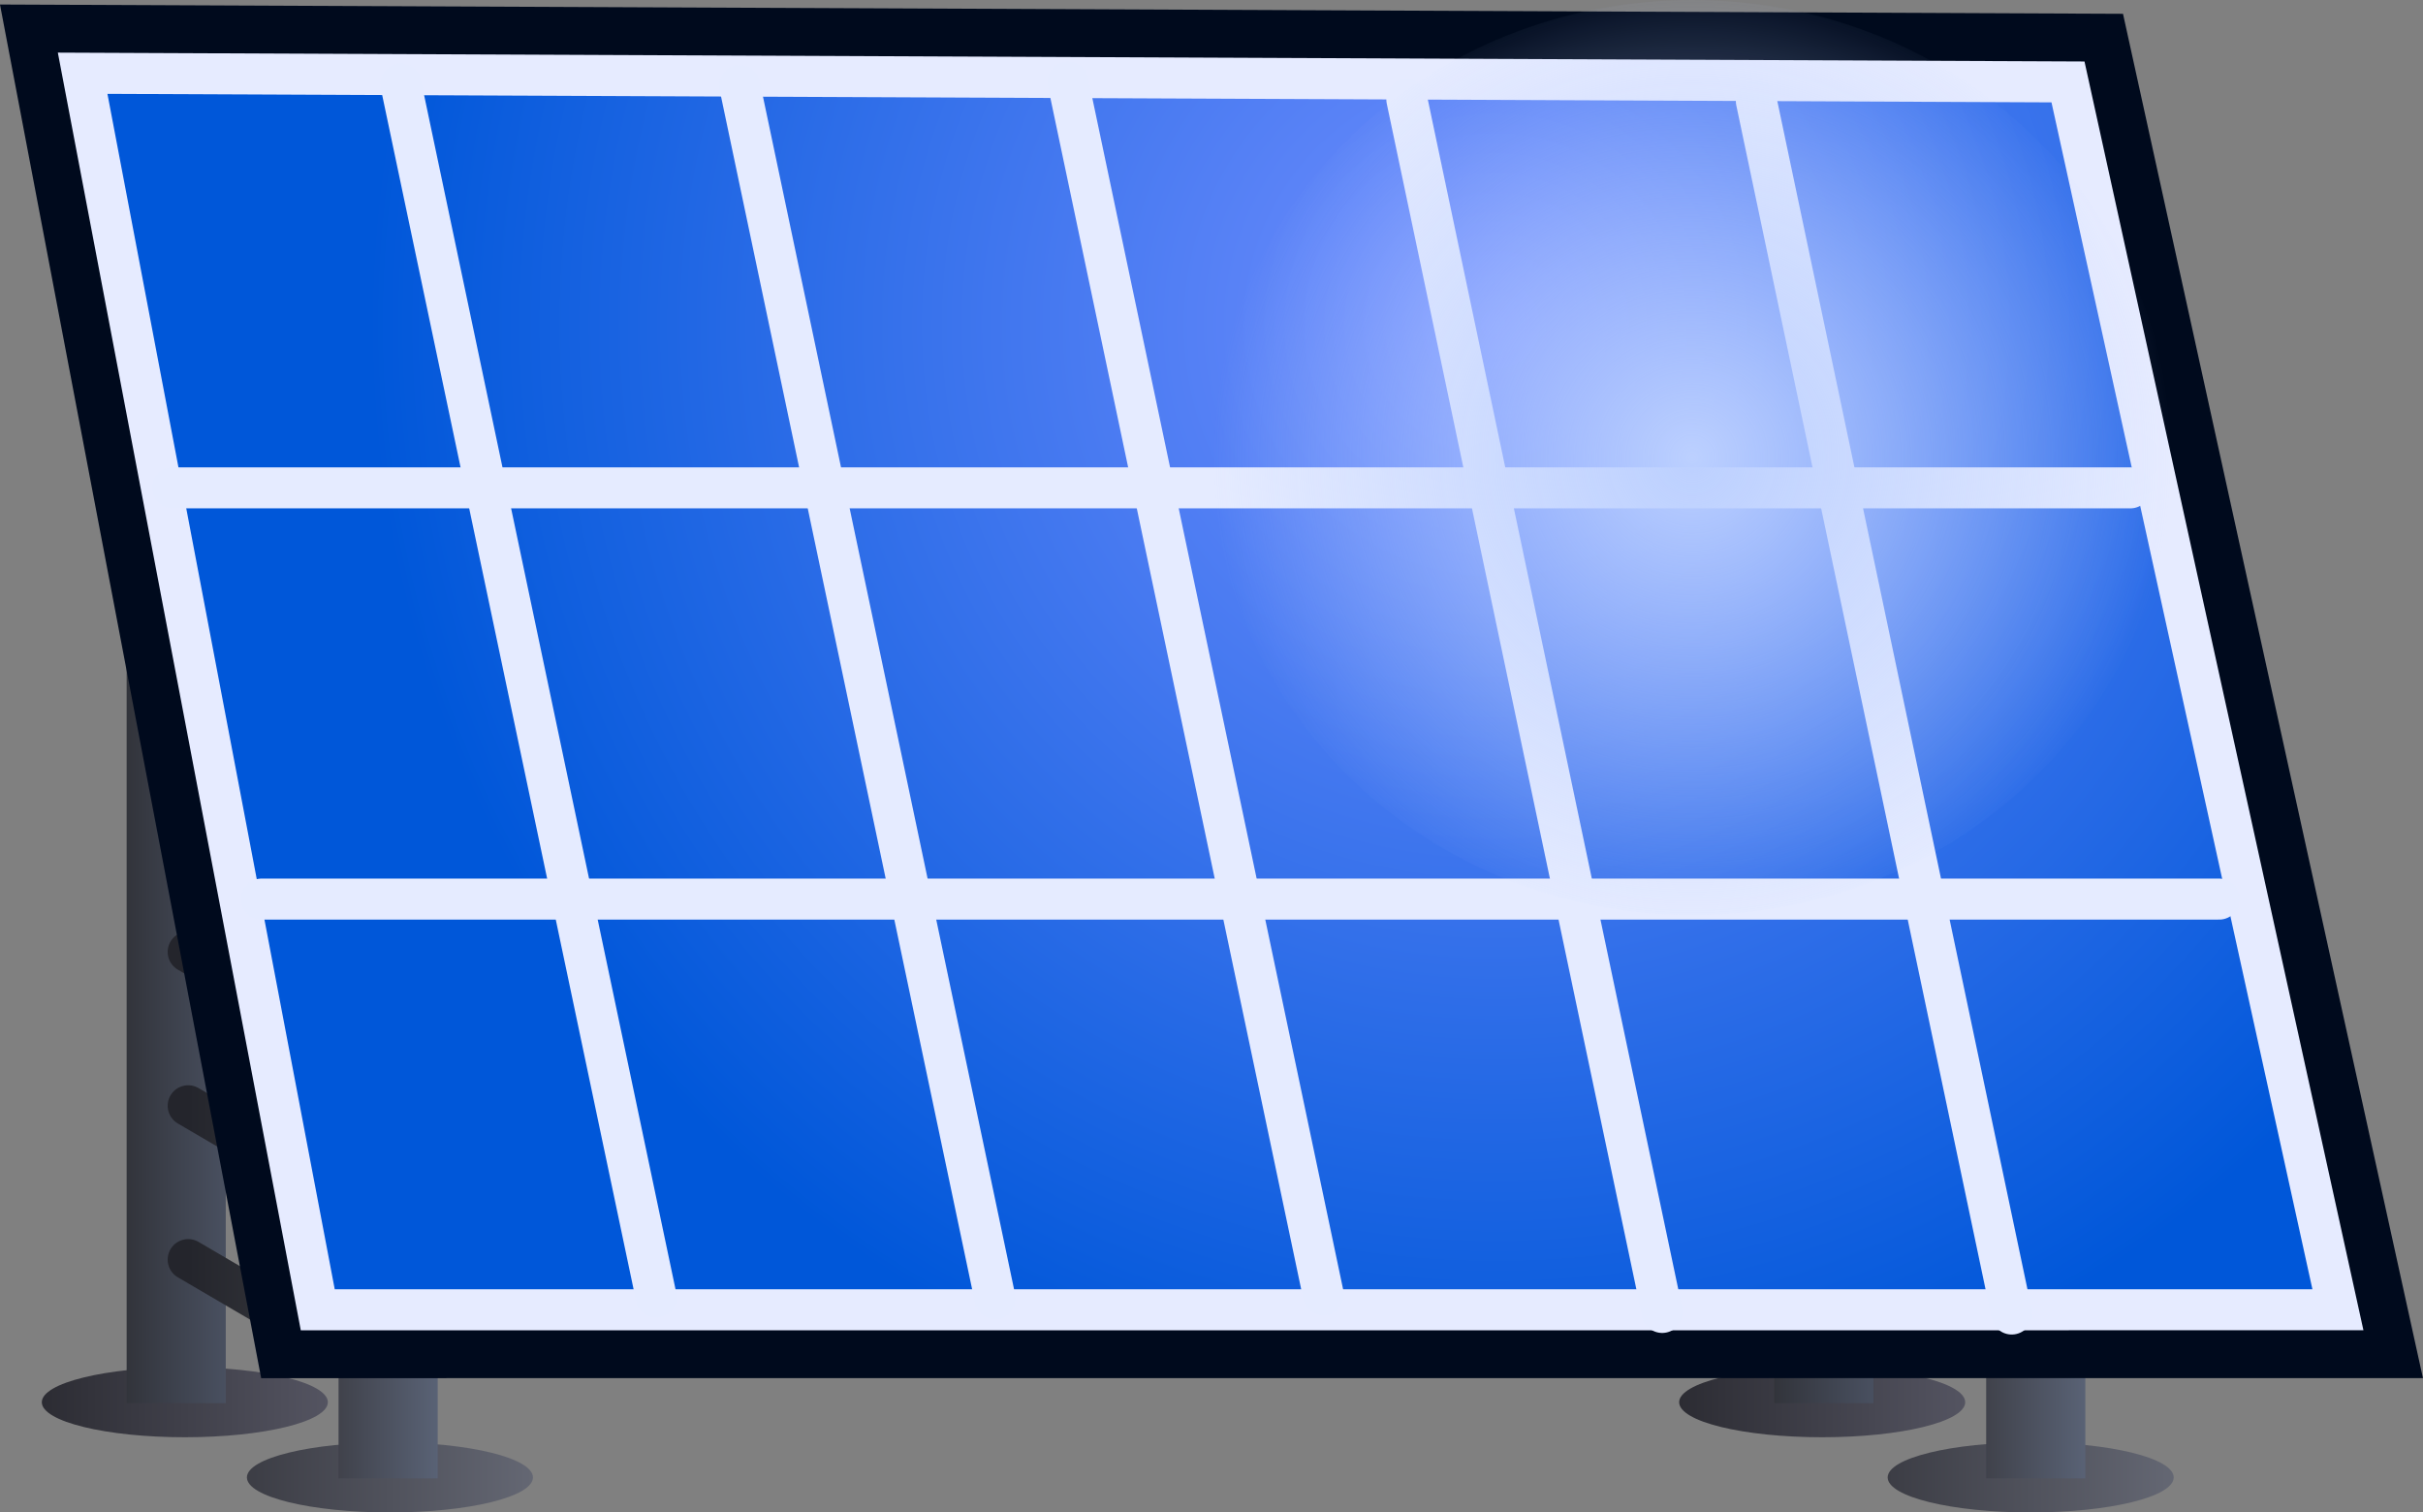 <svg version="1.1" xmlns="http://www.w3.org/2000/svg" xmlns:xlink="http://www.w3.org/1999/xlink" width="88.605" height="55.306" viewBox="0,0,88.605,55.306"><rect x="0" y="0" width="88.605" height="55.306" fill="#808080" stroke="none"/><defs><linearGradient x1="298.352" y1="178.122" x2="287.892" y2="178.122" gradientUnits="userSpaceOnUse" id="color-1"><stop offset="0" stop-color="#545461"/><stop offset="1" stop-color="#2c2c33"/></linearGradient><linearGradient x1="298.352" y1="178.122" x2="287.892" y2="178.122" gradientUnits="userSpaceOnUse" id="color-2"><stop offset="0" stop-color="#160000"/><stop offset="1" stop-color="#000000"/></linearGradient><linearGradient x1="291.369" y1="156.594" x2="294.994" y2="156.594" gradientUnits="userSpaceOnUse" id="color-3"><stop offset="0" stop-color="#32343b"/><stop offset="1" stop-color="#495060"/></linearGradient><linearGradient x1="305.977" y1="180.872" x2="295.517" y2="180.872" gradientUnits="userSpaceOnUse" id="color-4"><stop offset="0" stop-color="#646773"/><stop offset="1" stop-color="#3c3d45"/></linearGradient><linearGradient x1="305.977" y1="180.872" x2="295.517" y2="180.872" gradientUnits="userSpaceOnUse" id="color-5"><stop offset="0" stop-color="#160000"/><stop offset="1" stop-color="#000000"/></linearGradient><linearGradient x1="299.119" y1="159.344" x2="302.744" y2="159.344" gradientUnits="userSpaceOnUse" id="color-6"><stop offset="0" stop-color="#40424b"/><stop offset="1" stop-color="#596275"/></linearGradient><linearGradient x1="238.477" y1="178.122" x2="228.017" y2="178.122" gradientUnits="userSpaceOnUse" id="color-7"><stop offset="0" stop-color="#545461"/><stop offset="1" stop-color="#2c2c33"/></linearGradient><linearGradient x1="238.477" y1="178.122" x2="228.017" y2="178.122" gradientUnits="userSpaceOnUse" id="color-8"><stop offset="0" stop-color="#160000"/><stop offset="1" stop-color="#000000"/></linearGradient><linearGradient x1="231.119" y1="156.594" x2="234.744" y2="156.594" gradientUnits="userSpaceOnUse" id="color-9"><stop offset="0" stop-color="#32343b"/><stop offset="1" stop-color="#495060"/></linearGradient><linearGradient x1="245.977" y1="180.872" x2="235.517" y2="180.872" gradientUnits="userSpaceOnUse" id="color-10"><stop offset="0" stop-color="#646773"/><stop offset="1" stop-color="#3c3d45"/></linearGradient><linearGradient x1="245.977" y1="180.872" x2="235.517" y2="180.872" gradientUnits="userSpaceOnUse" id="color-11"><stop offset="0" stop-color="#160000"/><stop offset="1" stop-color="#000000"/></linearGradient><linearGradient x1="233.369" y1="174.407" x2="238.494" y2="174.407" gradientUnits="userSpaceOnUse" id="color-12"><stop offset="0" stop-color="#24252c"/><stop offset="1" stop-color="#383a3f"/></linearGradient><linearGradient x1="233.369" y1="168.782" x2="238.494" y2="168.782" gradientUnits="userSpaceOnUse" id="color-13"><stop offset="0" stop-color="#24252c"/><stop offset="1" stop-color="#383a3f"/></linearGradient><linearGradient x1="233.369" y1="163.157" x2="238.494" y2="163.157" gradientUnits="userSpaceOnUse" id="color-14"><stop offset="0" stop-color="#24252c"/><stop offset="1" stop-color="#383a3f"/></linearGradient><linearGradient x1="233.369" y1="157.532" x2="238.494" y2="157.532" gradientUnits="userSpaceOnUse" id="color-15"><stop offset="0" stop-color="#24252c"/><stop offset="1" stop-color="#383a3f"/></linearGradient><linearGradient x1="238.869" y1="159.344" x2="242.494" y2="159.344" gradientUnits="userSpaceOnUse" id="color-16"><stop offset="0" stop-color="#40424b"/><stop offset="1" stop-color="#596275"/></linearGradient><radialGradient cx="281.183" cy="138.714" r="41.236" gradientUnits="userSpaceOnUse" id="color-17"><stop offset="0" stop-color="#738fff"/><stop offset="1" stop-color="#0057d9"/></radialGradient><radialGradient cx="288.37" cy="143.577" r="17.519" gradientUnits="userSpaceOnUse" id="color-18"><stop offset="0" stop-color="#bcd0ff"/><stop offset="1" stop-color="#bcd0ff" stop-opacity="0"/></radialGradient></defs><g transform="translate(-226.488,-126.847)"><g data-paper-data="{&quot;isPaintingLayer&quot;:true}" fill-rule="nonzero" stroke-linejoin="miter" stroke-miterlimit="10" stroke-dasharray="" stroke-dashoffset="0" style="mix-blend-mode: normal"><path d="M293.122,176.841c2.888,0 5.23,0.573 5.23,1.281c0,0.707 -2.341,1.281 -5.23,1.281c-2.888,0 -5.23,-0.573 -5.23,-1.281c0,-0.707 2.341,-1.281 5.23,-1.281z" data-paper-data="{&quot;index&quot;:null}" fill="url(#color-1)" stroke="url(#color-2)" stroke-width="0" stroke-linecap="butt"/><path d="M291.369,178.157v-43.125h3.625v43.125z" fill="url(#color-3)" stroke="none" stroke-width="0" stroke-linecap="butt"/><path d="M300.747,179.591c2.888,0 5.23,0.573 5.23,1.281c0,0.707 -2.341,1.281 -5.23,1.281c-2.888,0 -5.23,-0.573 -5.23,-1.281c0,-0.707 2.341,-1.281 5.23,-1.281z" data-paper-data="{&quot;index&quot;:null}" fill="url(#color-4)" stroke="url(#color-5)" stroke-width="0" stroke-linecap="butt"/><path d="M299.119,180.907v-43.125h3.625v43.125z" fill="url(#color-6)" stroke="none" stroke-width="0" stroke-linecap="butt"/><path d="M233.247,176.841c2.888,0 5.23,0.573 5.23,1.281c0,0.707 -2.341,1.281 -5.23,1.281c-2.888,0 -5.23,-0.573 -5.23,-1.281c0,-0.707 2.341,-1.281 5.23,-1.281z" data-paper-data="{&quot;index&quot;:null}" fill="url(#color-7)" stroke="url(#color-8)" stroke-width="0" stroke-linecap="butt"/><path d="M231.119,178.157v-43.125h3.625v43.125z" fill="url(#color-9)" stroke="none" stroke-width="0" stroke-linecap="butt"/><path d="M240.747,179.591c2.888,0 5.23,0.573 5.23,1.281c0,0.707 -2.341,1.281 -5.23,1.281c-2.888,0 -5.23,-0.573 -5.23,-1.281c0,-0.707 2.341,-1.281 5.23,-1.281z" data-paper-data="{&quot;index&quot;:null}" fill="url(#color-10)" stroke="url(#color-11)" stroke-width="0" stroke-linecap="butt"/><path d="M233.369,172.907l5.125,3" fill="none" stroke="url(#color-12)" stroke-width="1.5" stroke-linecap="round"/><path d="M233.369,167.282l5.125,3" fill="none" stroke="url(#color-13)" stroke-width="1.5" stroke-linecap="round"/><path d="M233.369,161.657l5.125,3" fill="none" stroke="url(#color-14)" stroke-width="1.5" stroke-linecap="round"/><path d="M238.494,159.032l-5.125,-3" fill="none" stroke="url(#color-15)" stroke-width="1.5" stroke-linecap="round"/><path d="M238.869,180.907v-43.125h3.625v43.125z" fill="url(#color-16)" stroke="none" stroke-width="0" stroke-linecap="butt"/><path d="M238.108,174.742l-8.598,-45.217l72.601,0.318l9.871,44.898z" data-paper-data="{&quot;index&quot;:null}" fill="none" stroke="#000a1d" stroke-width="5" stroke-linecap="butt"/><path d="M238.108,174.742l-8.598,-45.217l72.601,0.318l9.871,44.898z" data-paper-data="{&quot;index&quot;:null}" fill="url(#color-17)" stroke="#e6ebff" stroke-width="1.5" stroke-linecap="butt"/><path d="M307.64,159.724h-71.589" data-paper-data="{&quot;index&quot;:null}" fill="none" stroke="#e5ebff" stroke-width="1.5" stroke-linecap="round"/><path d="M290.715,130.543l9.338,44.354" data-paper-data="{&quot;index&quot;:null}" fill="none" stroke="#e5ebff" stroke-width="1.5" stroke-linecap="round"/><path d="M277.934,130.485l9.338,44.354" data-paper-data="{&quot;index&quot;:null}" fill="none" stroke="#e5ebff" stroke-width="1.5" stroke-linecap="round"/><path d="M265.542,129.844l9.338,44.354" data-paper-data="{&quot;index&quot;:null}" fill="none" stroke="#e5ebff" stroke-width="1.5" stroke-linecap="round"/><path d="M253.538,129.98l9.338,44.354" data-paper-data="{&quot;index&quot;:null}" fill="none" stroke="#e5ebff" stroke-width="1.5" stroke-linecap="round"/><path d="M250.484,174.277l-9.338,-44.354" data-paper-data="{&quot;index&quot;:null}" fill="none" stroke="#e5ebff" stroke-width="1.5" stroke-linecap="round"/><path d="M232.802,144.686h71.589" data-paper-data="{&quot;index&quot;:null}" fill="none" stroke="#e5ebff" stroke-width="1.5" stroke-linecap="round"/><path d="M288.37,126.847c9.676,0 17.519,7.49 17.519,16.73c0,9.24 -7.844,16.73 -17.519,16.73c-9.676,0 -17.519,-7.49 -17.519,-16.73c0,-9.24 7.844,-16.73 17.519,-16.73z" data-paper-data="{&quot;index&quot;:null}" fill="url(#color-18)" stroke="none" stroke-width="0" stroke-linecap="butt"/></g></g></svg>